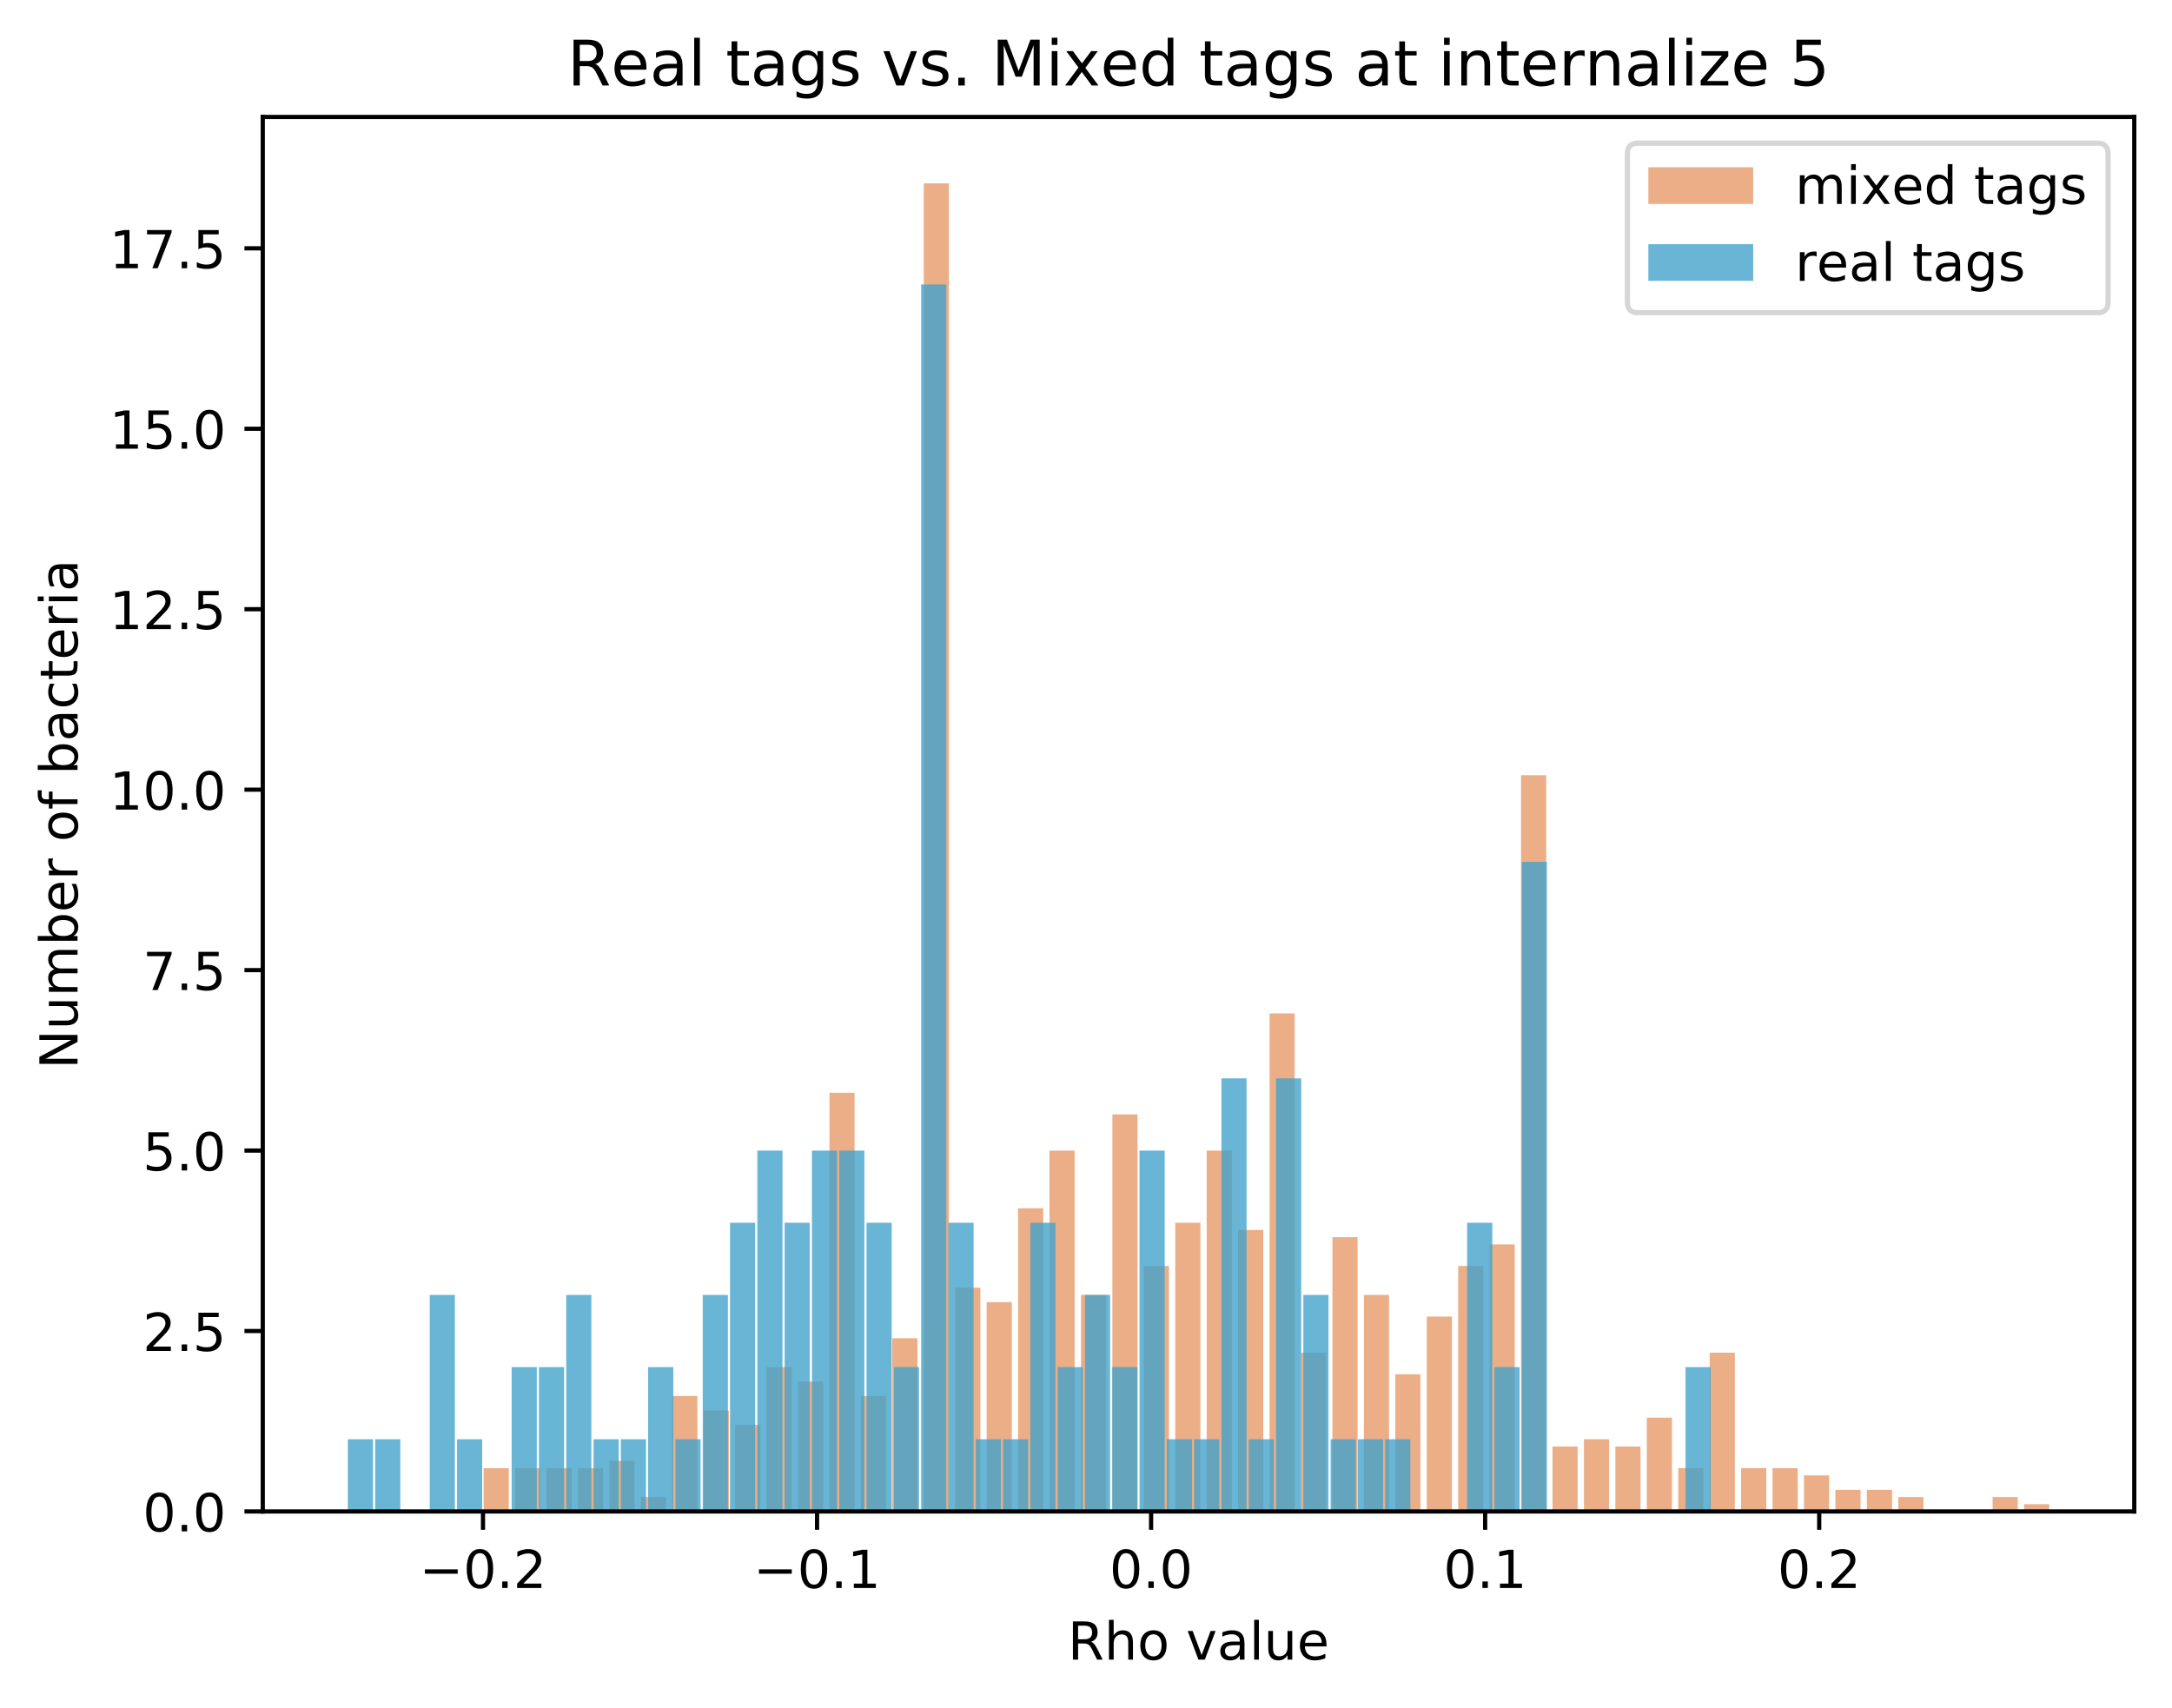 <?xml version="1.0" encoding="utf-8" standalone="no"?>
<!DOCTYPE svg PUBLIC "-//W3C//DTD SVG 1.1//EN"
  "http://www.w3.org/Graphics/SVG/1.1/DTD/svg11.dtd">
<!-- Created with matplotlib (https://matplotlib.org/) -->
<svg height="325.986pt" version="1.1" viewBox="0 0 414.464 325.986" width="414.464pt" xmlns="http://www.w3.org/2000/svg" xmlns:xlink="http://www.w3.org/1999/xlink">
 <defs>
  <style type="text/css">
*{stroke-linecap:butt;stroke-linejoin:round;}
  </style>
 </defs>
 <g id="figure_1">
  <g id="patch_1">
   <path d="M 0 325.986 
L 414.464 325.986 
L 414.464 0 
L 0 0 
z
" style="fill:#ffffff;"/>
  </g>
  <g id="axes_1">
   <g id="patch_2">
    <path d="M 50.144 288.43 
L 407.264 288.43 
L 407.264 22.318 
L 50.144 22.318 
z
" style="fill:#ffffff;"/>
   </g>
   <g id="patch_3">
    <path clip-path="url(#p8341e4b6d5)" d="M 92.289 288.43 
L 97.088 288.43 
L 97.088 280.166 
L 92.289 280.166 
z
" style="fill:#d95f0e;opacity:0.5;"/>
   </g>
   <g id="patch_4">
    <path clip-path="url(#p8341e4b6d5)" d="M 98.288 288.43 
L 103.087 288.43 
L 103.087 280.166 
L 98.288 280.166 
z
" style="fill:#d95f0e;opacity:0.5;"/>
   </g>
   <g id="patch_5">
    <path clip-path="url(#p8341e4b6d5)" d="M 104.287 288.43 
L 109.086 288.43 
L 109.086 280.166 
L 104.287 280.166 
z
" style="fill:#d95f0e;opacity:0.5;"/>
   </g>
   <g id="patch_6">
    <path clip-path="url(#p8341e4b6d5)" d="M 110.286 288.43 
L 115.085 288.43 
L 115.085 280.166 
L 110.286 280.166 
z
" style="fill:#d95f0e;opacity:0.5;"/>
   </g>
   <g id="patch_7">
    <path clip-path="url(#p8341e4b6d5)" d="M 116.285 288.43 
L 121.084 288.43 
L 121.084 278.788 
L 116.285 278.788 
z
" style="fill:#d95f0e;opacity:0.5;"/>
   </g>
   <g id="patch_8">
    <path clip-path="url(#p8341e4b6d5)" d="M 122.284 288.43 
L 127.083 288.43 
L 127.083 285.675 
L 122.284 285.675 
z
" style="fill:#d95f0e;opacity:0.5;"/>
   </g>
   <g id="patch_9">
    <path clip-path="url(#p8341e4b6d5)" d="M 128.282 288.43 
L 133.081 288.43 
L 133.081 266.392 
L 128.282 266.392 
z
" style="fill:#d95f0e;opacity:0.5;"/>
   </g>
   <g id="patch_10">
    <path clip-path="url(#p8341e4b6d5)" d="M 134.281 288.43 
L 139.08 288.43 
L 139.08 269.147 
L 134.281 269.147 
z
" style="fill:#d95f0e;opacity:0.5;"/>
   </g>
   <g id="patch_11">
    <path clip-path="url(#p8341e4b6d5)" d="M 140.28 288.43 
L 145.079 288.43 
L 145.079 271.901 
L 140.28 271.901 
z
" style="fill:#d95f0e;opacity:0.5;"/>
   </g>
   <g id="patch_12">
    <path clip-path="url(#p8341e4b6d5)" d="M 146.279 288.43 
L 151.078 288.43 
L 151.078 260.882 
L 146.279 260.882 
z
" style="fill:#d95f0e;opacity:0.5;"/>
   </g>
   <g id="patch_13">
    <path clip-path="url(#p8341e4b6d5)" d="M 152.278 288.43 
L 157.077 288.43 
L 157.077 263.637 
L 152.278 263.637 
z
" style="fill:#d95f0e;opacity:0.5;"/>
   </g>
   <g id="patch_14">
    <path clip-path="url(#p8341e4b6d5)" d="M 158.276 288.43 
L 163.076 288.43 
L 163.076 208.541 
L 158.276 208.541 
z
" style="fill:#d95f0e;opacity:0.5;"/>
   </g>
   <g id="patch_15">
    <path clip-path="url(#p8341e4b6d5)" d="M 164.275 288.43 
L 169.074 288.43 
L 169.074 266.392 
L 164.275 266.392 
z
" style="fill:#d95f0e;opacity:0.5;"/>
   </g>
   <g id="patch_16">
    <path clip-path="url(#p8341e4b6d5)" d="M 170.274 288.43 
L 175.073 288.43 
L 175.073 255.373 
L 170.274 255.373 
z
" style="fill:#d95f0e;opacity:0.5;"/>
   </g>
   <g id="patch_17">
    <path clip-path="url(#p8341e4b6d5)" d="M 176.273 288.43 
L 181.072 288.43 
L 181.072 34.99 
L 176.273 34.99 
z
" style="fill:#d95f0e;opacity:0.5;"/>
   </g>
   <g id="patch_18">
    <path clip-path="url(#p8341e4b6d5)" d="M 182.272 288.43 
L 187.071 288.43 
L 187.071 245.731 
L 182.272 245.731 
z
" style="fill:#d95f0e;opacity:0.5;"/>
   </g>
   <g id="patch_19">
    <path clip-path="url(#p8341e4b6d5)" d="M 188.271 288.43 
L 193.07 288.43 
L 193.07 248.486 
L 188.271 248.486 
z
" style="fill:#d95f0e;opacity:0.5;"/>
   </g>
   <g id="patch_20">
    <path clip-path="url(#p8341e4b6d5)" d="M 194.269 288.43 
L 199.069 288.43 
L 199.069 230.58 
L 194.269 230.58 
z
" style="fill:#d95f0e;opacity:0.5;"/>
   </g>
   <g id="patch_21">
    <path clip-path="url(#p8341e4b6d5)" d="M 200.268 288.43 
L 205.067 288.43 
L 205.067 219.561 
L 200.268 219.561 
z
" style="fill:#d95f0e;opacity:0.5;"/>
   </g>
   <g id="patch_22">
    <path clip-path="url(#p8341e4b6d5)" d="M 206.267 288.43 
L 211.066 288.43 
L 211.066 247.108 
L 206.267 247.108 
z
" style="fill:#d95f0e;opacity:0.5;"/>
   </g>
   <g id="patch_23">
    <path clip-path="url(#p8341e4b6d5)" d="M 212.266 288.43 
L 217.065 288.43 
L 217.065 212.674 
L 212.266 212.674 
z
" style="fill:#d95f0e;opacity:0.5;"/>
   </g>
   <g id="patch_24">
    <path clip-path="url(#p8341e4b6d5)" d="M 218.265 288.43 
L 223.064 288.43 
L 223.064 241.599 
L 218.265 241.599 
z
" style="fill:#d95f0e;opacity:0.5;"/>
   </g>
   <g id="patch_25">
    <path clip-path="url(#p8341e4b6d5)" d="M 224.264 288.43 
L 229.063 288.43 
L 229.063 233.334 
L 224.264 233.334 
z
" style="fill:#d95f0e;opacity:0.5;"/>
   </g>
   <g id="patch_26">
    <path clip-path="url(#p8341e4b6d5)" d="M 230.262 288.43 
L 235.061 288.43 
L 235.061 219.561 
L 230.262 219.561 
z
" style="fill:#d95f0e;opacity:0.5;"/>
   </g>
   <g id="patch_27">
    <path clip-path="url(#p8341e4b6d5)" d="M 236.261 288.43 
L 241.06 288.43 
L 241.06 234.712 
L 236.261 234.712 
z
" style="fill:#d95f0e;opacity:0.5;"/>
   </g>
   <g id="patch_28">
    <path clip-path="url(#p8341e4b6d5)" d="M 242.26 288.43 
L 247.059 288.43 
L 247.059 193.39 
L 242.26 193.39 
z
" style="fill:#d95f0e;opacity:0.5;"/>
   </g>
   <g id="patch_29">
    <path clip-path="url(#p8341e4b6d5)" d="M 248.259 288.43 
L 253.058 288.43 
L 253.058 258.128 
L 248.259 258.128 
z
" style="fill:#d95f0e;opacity:0.5;"/>
   </g>
   <g id="patch_30">
    <path clip-path="url(#p8341e4b6d5)" d="M 254.258 288.43 
L 259.057 288.43 
L 259.057 236.089 
L 254.258 236.089 
z
" style="fill:#d95f0e;opacity:0.5;"/>
   </g>
   <g id="patch_31">
    <path clip-path="url(#p8341e4b6d5)" d="M 260.257 288.43 
L 265.056 288.43 
L 265.056 247.108 
L 260.257 247.108 
z
" style="fill:#d95f0e;opacity:0.5;"/>
   </g>
   <g id="patch_32">
    <path clip-path="url(#p8341e4b6d5)" d="M 266.255 288.43 
L 271.054 288.43 
L 271.054 262.26 
L 266.255 262.26 
z
" style="fill:#d95f0e;opacity:0.5;"/>
   </g>
   <g id="patch_33">
    <path clip-path="url(#p8341e4b6d5)" d="M 272.254 288.43 
L 277.053 288.43 
L 277.053 251.241 
L 272.254 251.241 
z
" style="fill:#d95f0e;opacity:0.5;"/>
   </g>
   <g id="patch_34">
    <path clip-path="url(#p8341e4b6d5)" d="M 278.253 288.43 
L 283.052 288.43 
L 283.052 241.599 
L 278.253 241.599 
z
" style="fill:#d95f0e;opacity:0.5;"/>
   </g>
   <g id="patch_35">
    <path clip-path="url(#p8341e4b6d5)" d="M 284.252 288.43 
L 289.051 288.43 
L 289.051 237.467 
L 284.252 237.467 
z
" style="fill:#d95f0e;opacity:0.5;"/>
   </g>
   <g id="patch_36">
    <path clip-path="url(#p8341e4b6d5)" d="M 290.251 288.43 
L 295.05 288.43 
L 295.05 147.936 
L 290.251 147.936 
z
" style="fill:#d95f0e;opacity:0.5;"/>
   </g>
   <g id="patch_37">
    <path clip-path="url(#p8341e4b6d5)" d="M 296.25 288.43 
L 301.049 288.43 
L 301.049 276.034 
L 296.25 276.034 
z
" style="fill:#d95f0e;opacity:0.5;"/>
   </g>
   <g id="patch_38">
    <path clip-path="url(#p8341e4b6d5)" d="M 302.248 288.43 
L 307.047 288.43 
L 307.047 274.656 
L 302.248 274.656 
z
" style="fill:#d95f0e;opacity:0.5;"/>
   </g>
   <g id="patch_39">
    <path clip-path="url(#p8341e4b6d5)" d="M 308.247 288.43 
L 313.046 288.43 
L 313.046 276.034 
L 308.247 276.034 
z
" style="fill:#d95f0e;opacity:0.5;"/>
   </g>
   <g id="patch_40">
    <path clip-path="url(#p8341e4b6d5)" d="M 314.246 288.43 
L 319.045 288.43 
L 319.045 270.524 
L 314.246 270.524 
z
" style="fill:#d95f0e;opacity:0.5;"/>
   </g>
   <g id="patch_41">
    <path clip-path="url(#p8341e4b6d5)" d="M 320.245 288.43 
L 325.044 288.43 
L 325.044 280.166 
L 320.245 280.166 
z
" style="fill:#d95f0e;opacity:0.5;"/>
   </g>
   <g id="patch_42">
    <path clip-path="url(#p8341e4b6d5)" d="M 326.244 288.43 
L 331.043 288.43 
L 331.043 258.128 
L 326.244 258.128 
z
" style="fill:#d95f0e;opacity:0.5;"/>
   </g>
   <g id="patch_43">
    <path clip-path="url(#p8341e4b6d5)" d="M 332.243 288.43 
L 337.042 288.43 
L 337.042 280.166 
L 332.243 280.166 
z
" style="fill:#d95f0e;opacity:0.5;"/>
   </g>
   <g id="patch_44">
    <path clip-path="url(#p8341e4b6d5)" d="M 338.241 288.43 
L 343.04 288.43 
L 343.04 280.166 
L 338.241 280.166 
z
" style="fill:#d95f0e;opacity:0.5;"/>
   </g>
   <g id="patch_45">
    <path clip-path="url(#p8341e4b6d5)" d="M 344.24 288.43 
L 349.039 288.43 
L 349.039 281.543 
L 344.24 281.543 
z
" style="fill:#d95f0e;opacity:0.5;"/>
   </g>
   <g id="patch_46">
    <path clip-path="url(#p8341e4b6d5)" d="M 350.239 288.43 
L 355.038 288.43 
L 355.038 284.298 
L 350.239 284.298 
z
" style="fill:#d95f0e;opacity:0.5;"/>
   </g>
   <g id="patch_47">
    <path clip-path="url(#p8341e4b6d5)" d="M 356.238 288.43 
L 361.037 288.43 
L 361.037 284.298 
L 356.238 284.298 
z
" style="fill:#d95f0e;opacity:0.5;"/>
   </g>
   <g id="patch_48">
    <path clip-path="url(#p8341e4b6d5)" d="M 362.237 288.43 
L 367.036 288.43 
L 367.036 285.675 
L 362.237 285.675 
z
" style="fill:#d95f0e;opacity:0.5;"/>
   </g>
   <g id="patch_49">
    <path clip-path="url(#p8341e4b6d5)" d="M 368.235 288.43 
L 373.035 288.43 
L 373.035 288.43 
L 368.235 288.43 
z
" style="fill:#d95f0e;opacity:0.5;"/>
   </g>
   <g id="patch_50">
    <path clip-path="url(#p8341e4b6d5)" d="M 374.234 288.43 
L 379.033 288.43 
L 379.033 288.43 
L 374.234 288.43 
z
" style="fill:#d95f0e;opacity:0.5;"/>
   </g>
   <g id="patch_51">
    <path clip-path="url(#p8341e4b6d5)" d="M 380.233 288.43 
L 385.032 288.43 
L 385.032 285.675 
L 380.233 285.675 
z
" style="fill:#d95f0e;opacity:0.5;"/>
   </g>
   <g id="patch_52">
    <path clip-path="url(#p8341e4b6d5)" d="M 386.232 288.43 
L 391.031 288.43 
L 391.031 287.053 
L 386.232 287.053 
z
" style="fill:#d95f0e;opacity:0.5;"/>
   </g>
   <g id="patch_53">
    <path clip-path="url(#p8341e4b6d5)" d="M 66.376 288.43 
L 71.176 288.43 
L 71.176 274.656 
L 66.376 274.656 
z
" style="fill:#43a2ca;opacity:0.8;"/>
   </g>
   <g id="patch_54">
    <path clip-path="url(#p8341e4b6d5)" d="M 71.586 288.43 
L 76.385 288.43 
L 76.385 274.656 
L 71.586 274.656 
z
" style="fill:#43a2ca;opacity:0.8;"/>
   </g>
   <g id="patch_55">
    <path clip-path="url(#p8341e4b6d5)" d="M 76.795 288.43 
L 81.594 288.43 
L 81.594 288.43 
L 76.795 288.43 
z
" style="fill:#43a2ca;opacity:0.8;"/>
   </g>
   <g id="patch_56">
    <path clip-path="url(#p8341e4b6d5)" d="M 82.005 288.43 
L 86.804 288.43 
L 86.804 247.108 
L 82.005 247.108 
z
" style="fill:#43a2ca;opacity:0.8;"/>
   </g>
   <g id="patch_57">
    <path clip-path="url(#p8341e4b6d5)" d="M 87.214 288.43 
L 92.013 288.43 
L 92.013 274.656 
L 87.214 274.656 
z
" style="fill:#43a2ca;opacity:0.8;"/>
   </g>
   <g id="patch_58">
    <path clip-path="url(#p8341e4b6d5)" d="M 92.423 288.43 
L 97.222 288.43 
L 97.222 288.43 
L 92.423 288.43 
z
" style="fill:#43a2ca;opacity:0.8;"/>
   </g>
   <g id="patch_59">
    <path clip-path="url(#p8341e4b6d5)" d="M 97.633 288.43 
L 102.432 288.43 
L 102.432 260.882 
L 97.633 260.882 
z
" style="fill:#43a2ca;opacity:0.8;"/>
   </g>
   <g id="patch_60">
    <path clip-path="url(#p8341e4b6d5)" d="M 102.842 288.43 
L 107.641 288.43 
L 107.641 260.882 
L 102.842 260.882 
z
" style="fill:#43a2ca;opacity:0.8;"/>
   </g>
   <g id="patch_61">
    <path clip-path="url(#p8341e4b6d5)" d="M 108.051 288.43 
L 112.85 288.43 
L 112.85 247.108 
L 108.051 247.108 
z
" style="fill:#43a2ca;opacity:0.8;"/>
   </g>
   <g id="patch_62">
    <path clip-path="url(#p8341e4b6d5)" d="M 113.261 288.43 
L 118.06 288.43 
L 118.06 274.656 
L 113.261 274.656 
z
" style="fill:#43a2ca;opacity:0.8;"/>
   </g>
   <g id="patch_63">
    <path clip-path="url(#p8341e4b6d5)" d="M 118.47 288.43 
L 123.269 288.43 
L 123.269 274.656 
L 118.47 274.656 
z
" style="fill:#43a2ca;opacity:0.8;"/>
   </g>
   <g id="patch_64">
    <path clip-path="url(#p8341e4b6d5)" d="M 123.679 288.43 
L 128.478 288.43 
L 128.478 260.882 
L 123.679 260.882 
z
" style="fill:#43a2ca;opacity:0.8;"/>
   </g>
   <g id="patch_65">
    <path clip-path="url(#p8341e4b6d5)" d="M 128.889 288.43 
L 133.688 288.43 
L 133.688 274.656 
L 128.889 274.656 
z
" style="fill:#43a2ca;opacity:0.8;"/>
   </g>
   <g id="patch_66">
    <path clip-path="url(#p8341e4b6d5)" d="M 134.098 288.43 
L 138.897 288.43 
L 138.897 247.108 
L 134.098 247.108 
z
" style="fill:#43a2ca;opacity:0.8;"/>
   </g>
   <g id="patch_67">
    <path clip-path="url(#p8341e4b6d5)" d="M 139.307 288.43 
L 144.107 288.43 
L 144.107 233.334 
L 139.307 233.334 
z
" style="fill:#43a2ca;opacity:0.8;"/>
   </g>
   <g id="patch_68">
    <path clip-path="url(#p8341e4b6d5)" d="M 144.517 288.43 
L 149.316 288.43 
L 149.316 219.561 
L 144.517 219.561 
z
" style="fill:#43a2ca;opacity:0.8;"/>
   </g>
   <g id="patch_69">
    <path clip-path="url(#p8341e4b6d5)" d="M 149.726 288.43 
L 154.525 288.43 
L 154.525 233.334 
L 149.726 233.334 
z
" style="fill:#43a2ca;opacity:0.8;"/>
   </g>
   <g id="patch_70">
    <path clip-path="url(#p8341e4b6d5)" d="M 154.936 288.43 
L 159.735 288.43 
L 159.735 219.561 
L 154.936 219.561 
z
" style="fill:#43a2ca;opacity:0.8;"/>
   </g>
   <g id="patch_71">
    <path clip-path="url(#p8341e4b6d5)" d="M 160.145 288.43 
L 164.944 288.43 
L 164.944 219.561 
L 160.145 219.561 
z
" style="fill:#43a2ca;opacity:0.8;"/>
   </g>
   <g id="patch_72">
    <path clip-path="url(#p8341e4b6d5)" d="M 165.354 288.43 
L 170.153 288.43 
L 170.153 233.334 
L 165.354 233.334 
z
" style="fill:#43a2ca;opacity:0.8;"/>
   </g>
   <g id="patch_73">
    <path clip-path="url(#p8341e4b6d5)" d="M 170.564 288.43 
L 175.363 288.43 
L 175.363 260.882 
L 170.564 260.882 
z
" style="fill:#43a2ca;opacity:0.8;"/>
   </g>
   <g id="patch_74">
    <path clip-path="url(#p8341e4b6d5)" d="M 175.773 288.43 
L 180.572 288.43 
L 180.572 54.274 
L 175.773 54.274 
z
" style="fill:#43a2ca;opacity:0.8;"/>
   </g>
   <g id="patch_75">
    <path clip-path="url(#p8341e4b6d5)" d="M 180.982 288.43 
L 185.781 288.43 
L 185.781 233.334 
L 180.982 233.334 
z
" style="fill:#43a2ca;opacity:0.8;"/>
   </g>
   <g id="patch_76">
    <path clip-path="url(#p8341e4b6d5)" d="M 186.192 288.43 
L 190.991 288.43 
L 190.991 274.656 
L 186.192 274.656 
z
" style="fill:#43a2ca;opacity:0.8;"/>
   </g>
   <g id="patch_77">
    <path clip-path="url(#p8341e4b6d5)" d="M 191.401 288.43 
L 196.2 288.43 
L 196.2 274.656 
L 191.401 274.656 
z
" style="fill:#43a2ca;opacity:0.8;"/>
   </g>
   <g id="patch_78">
    <path clip-path="url(#p8341e4b6d5)" d="M 196.61 288.43 
L 201.409 288.43 
L 201.409 233.334 
L 196.61 233.334 
z
" style="fill:#43a2ca;opacity:0.8;"/>
   </g>
   <g id="patch_79">
    <path clip-path="url(#p8341e4b6d5)" d="M 201.82 288.43 
L 206.619 288.43 
L 206.619 260.882 
L 201.82 260.882 
z
" style="fill:#43a2ca;opacity:0.8;"/>
   </g>
   <g id="patch_80">
    <path clip-path="url(#p8341e4b6d5)" d="M 207.029 288.43 
L 211.828 288.43 
L 211.828 247.108 
L 207.029 247.108 
z
" style="fill:#43a2ca;opacity:0.8;"/>
   </g>
   <g id="patch_81">
    <path clip-path="url(#p8341e4b6d5)" d="M 212.238 288.43 
L 217.038 288.43 
L 217.038 260.882 
L 212.238 260.882 
z
" style="fill:#43a2ca;opacity:0.8;"/>
   </g>
   <g id="patch_82">
    <path clip-path="url(#p8341e4b6d5)" d="M 217.448 288.43 
L 222.247 288.43 
L 222.247 219.561 
L 217.448 219.561 
z
" style="fill:#43a2ca;opacity:0.8;"/>
   </g>
   <g id="patch_83">
    <path clip-path="url(#p8341e4b6d5)" d="M 222.657 288.43 
L 227.456 288.43 
L 227.456 274.656 
L 222.657 274.656 
z
" style="fill:#43a2ca;opacity:0.8;"/>
   </g>
   <g id="patch_84">
    <path clip-path="url(#p8341e4b6d5)" d="M 227.867 288.43 
L 232.666 288.43 
L 232.666 274.656 
L 227.867 274.656 
z
" style="fill:#43a2ca;opacity:0.8;"/>
   </g>
   <g id="patch_85">
    <path clip-path="url(#p8341e4b6d5)" d="M 233.076 288.43 
L 237.875 288.43 
L 237.875 205.787 
L 233.076 205.787 
z
" style="fill:#43a2ca;opacity:0.8;"/>
   </g>
   <g id="patch_86">
    <path clip-path="url(#p8341e4b6d5)" d="M 238.285 288.43 
L 243.084 288.43 
L 243.084 274.656 
L 238.285 274.656 
z
" style="fill:#43a2ca;opacity:0.8;"/>
   </g>
   <g id="patch_87">
    <path clip-path="url(#p8341e4b6d5)" d="M 243.495 288.43 
L 248.294 288.43 
L 248.294 205.787 
L 243.495 205.787 
z
" style="fill:#43a2ca;opacity:0.8;"/>
   </g>
   <g id="patch_88">
    <path clip-path="url(#p8341e4b6d5)" d="M 248.704 288.43 
L 253.503 288.43 
L 253.503 247.108 
L 248.704 247.108 
z
" style="fill:#43a2ca;opacity:0.8;"/>
   </g>
   <g id="patch_89">
    <path clip-path="url(#p8341e4b6d5)" d="M 253.913 288.43 
L 258.712 288.43 
L 258.712 274.656 
L 253.913 274.656 
z
" style="fill:#43a2ca;opacity:0.8;"/>
   </g>
   <g id="patch_90">
    <path clip-path="url(#p8341e4b6d5)" d="M 259.123 288.43 
L 263.922 288.43 
L 263.922 274.656 
L 259.123 274.656 
z
" style="fill:#43a2ca;opacity:0.8;"/>
   </g>
   <g id="patch_91">
    <path clip-path="url(#p8341e4b6d5)" d="M 264.332 288.43 
L 269.131 288.43 
L 269.131 274.656 
L 264.332 274.656 
z
" style="fill:#43a2ca;opacity:0.8;"/>
   </g>
   <g id="patch_92">
    <path clip-path="url(#p8341e4b6d5)" d="M 269.541 288.43 
L 274.34 288.43 
L 274.34 288.43 
L 269.541 288.43 
z
" style="fill:#43a2ca;opacity:0.8;"/>
   </g>
   <g id="patch_93">
    <path clip-path="url(#p8341e4b6d5)" d="M 274.751 288.43 
L 279.55 288.43 
L 279.55 288.43 
L 274.751 288.43 
z
" style="fill:#43a2ca;opacity:0.8;"/>
   </g>
   <g id="patch_94">
    <path clip-path="url(#p8341e4b6d5)" d="M 279.96 288.43 
L 284.759 288.43 
L 284.759 233.334 
L 279.96 233.334 
z
" style="fill:#43a2ca;opacity:0.8;"/>
   </g>
   <g id="patch_95">
    <path clip-path="url(#p8341e4b6d5)" d="M 285.169 288.43 
L 289.968 288.43 
L 289.968 260.882 
L 285.169 260.882 
z
" style="fill:#43a2ca;opacity:0.8;"/>
   </g>
   <g id="patch_96">
    <path clip-path="url(#p8341e4b6d5)" d="M 290.379 288.43 
L 295.178 288.43 
L 295.178 164.465 
L 290.379 164.465 
z
" style="fill:#43a2ca;opacity:0.8;"/>
   </g>
   <g id="patch_97">
    <path clip-path="url(#p8341e4b6d5)" d="M 295.588 288.43 
L 300.387 288.43 
L 300.387 288.43 
L 295.588 288.43 
z
" style="fill:#43a2ca;opacity:0.8;"/>
   </g>
   <g id="patch_98">
    <path clip-path="url(#p8341e4b6d5)" d="M 300.797 288.43 
L 305.597 288.43 
L 305.597 288.43 
L 300.797 288.43 
z
" style="fill:#43a2ca;opacity:0.8;"/>
   </g>
   <g id="patch_99">
    <path clip-path="url(#p8341e4b6d5)" d="M 306.007 288.43 
L 310.806 288.43 
L 310.806 288.43 
L 306.007 288.43 
z
" style="fill:#43a2ca;opacity:0.8;"/>
   </g>
   <g id="patch_100">
    <path clip-path="url(#p8341e4b6d5)" d="M 311.216 288.43 
L 316.015 288.43 
L 316.015 288.43 
L 311.216 288.43 
z
" style="fill:#43a2ca;opacity:0.8;"/>
   </g>
   <g id="patch_101">
    <path clip-path="url(#p8341e4b6d5)" d="M 316.426 288.43 
L 321.225 288.43 
L 321.225 288.43 
L 316.426 288.43 
z
" style="fill:#43a2ca;opacity:0.8;"/>
   </g>
   <g id="patch_102">
    <path clip-path="url(#p8341e4b6d5)" d="M 321.635 288.43 
L 326.434 288.43 
L 326.434 260.882 
L 321.635 260.882 
z
" style="fill:#43a2ca;opacity:0.8;"/>
   </g>
   <g id="matplotlib.axis_1">
    <g id="xtick_1">
     <g id="line2d_1">
      <defs>
       <path d="M 0 0 
L 0 3.5 
" id="mc303f711be" style="stroke:#000000;stroke-width:0.8;"/>
      </defs>
      <g>
       <use style="stroke:#000000;stroke-width:0.8;" x="92.166" xlink:href="#mc303f711be" y="288.43"/>
      </g>
     </g>
     <g id="text_1">
      <!-- −0.2 -->
      <defs>
       <path d="M 10.594 35.5 
L 73.188 35.5 
L 73.188 27.203 
L 10.594 27.203 
z
" id="DejaVuSans-8722"/>
       <path d="M 31.781 66.406 
Q 24.172 66.406 20.328 58.906 
Q 16.5 51.422 16.5 36.375 
Q 16.5 21.391 20.328 13.891 
Q 24.172 6.391 31.781 6.391 
Q 39.453 6.391 43.281 13.891 
Q 47.125 21.391 47.125 36.375 
Q 47.125 51.422 43.281 58.906 
Q 39.453 66.406 31.781 66.406 
z
M 31.781 74.219 
Q 44.047 74.219 50.516 64.516 
Q 56.984 54.828 56.984 36.375 
Q 56.984 17.969 50.516 8.266 
Q 44.047 -1.422 31.781 -1.422 
Q 19.531 -1.422 13.062 8.266 
Q 6.594 17.969 6.594 36.375 
Q 6.594 54.828 13.062 64.516 
Q 19.531 74.219 31.781 74.219 
z
" id="DejaVuSans-48"/>
       <path d="M 10.688 12.406 
L 21 12.406 
L 21 0 
L 10.688 0 
z
" id="DejaVuSans-46"/>
       <path d="M 19.188 8.297 
L 53.609 8.297 
L 53.609 0 
L 7.328 0 
L 7.328 8.297 
Q 12.938 14.109 22.625 23.891 
Q 32.328 33.688 34.812 36.531 
Q 39.547 41.844 41.422 45.531 
Q 43.312 49.219 43.312 52.781 
Q 43.312 58.594 39.234 62.25 
Q 35.156 65.922 28.609 65.922 
Q 23.969 65.922 18.812 64.312 
Q 13.672 62.703 7.812 59.422 
L 7.812 69.391 
Q 13.766 71.781 18.938 73 
Q 24.125 74.219 28.422 74.219 
Q 39.75 74.219 46.484 68.547 
Q 53.219 62.891 53.219 53.422 
Q 53.219 48.922 51.531 44.891 
Q 49.859 40.875 45.406 35.406 
Q 44.188 33.984 37.641 27.219 
Q 31.109 20.453 19.188 8.297 
z
" id="DejaVuSans-50"/>
      </defs>
      <g transform="translate(80.024 303.029)scale(0.1 -0.1)">
       <use xlink:href="#DejaVuSans-8722"/>
       <use x="83.789" xlink:href="#DejaVuSans-48"/>
       <use x="147.412" xlink:href="#DejaVuSans-46"/>
       <use x="179.199" xlink:href="#DejaVuSans-50"/>
      </g>
     </g>
    </g>
    <g id="xtick_2">
     <g id="line2d_2">
      <g>
       <use style="stroke:#000000;stroke-width:0.8;" x="155.91" xlink:href="#mc303f711be" y="288.43"/>
      </g>
     </g>
     <g id="text_2">
      <!-- −0.1 -->
      <defs>
       <path d="M 12.406 8.297 
L 28.516 8.297 
L 28.516 63.922 
L 10.984 60.406 
L 10.984 69.391 
L 28.422 72.906 
L 38.281 72.906 
L 38.281 8.297 
L 54.391 8.297 
L 54.391 0 
L 12.406 0 
z
" id="DejaVuSans-49"/>
      </defs>
      <g transform="translate(143.769 303.029)scale(0.1 -0.1)">
       <use xlink:href="#DejaVuSans-8722"/>
       <use x="83.789" xlink:href="#DejaVuSans-48"/>
       <use x="147.412" xlink:href="#DejaVuSans-46"/>
       <use x="179.199" xlink:href="#DejaVuSans-49"/>
      </g>
     </g>
    </g>
    <g id="xtick_3">
     <g id="line2d_3">
      <g>
       <use style="stroke:#000000;stroke-width:0.8;" x="219.655" xlink:href="#mc303f711be" y="288.43"/>
      </g>
     </g>
     <g id="text_3">
      <!-- 0.0 -->
      <g transform="translate(211.703 303.029)scale(0.1 -0.1)">
       <use xlink:href="#DejaVuSans-48"/>
       <use x="63.623" xlink:href="#DejaVuSans-46"/>
       <use x="95.41" xlink:href="#DejaVuSans-48"/>
      </g>
     </g>
    </g>
    <g id="xtick_4">
     <g id="line2d_4">
      <g>
       <use style="stroke:#000000;stroke-width:0.8;" x="283.399" xlink:href="#mc303f711be" y="288.43"/>
      </g>
     </g>
     <g id="text_4">
      <!-- 0.1 -->
      <g transform="translate(275.448 303.029)scale(0.1 -0.1)">
       <use xlink:href="#DejaVuSans-48"/>
       <use x="63.623" xlink:href="#DejaVuSans-46"/>
       <use x="95.41" xlink:href="#DejaVuSans-49"/>
      </g>
     </g>
    </g>
    <g id="xtick_5">
     <g id="line2d_5">
      <g>
       <use style="stroke:#000000;stroke-width:0.8;" x="347.144" xlink:href="#mc303f711be" y="288.43"/>
      </g>
     </g>
     <g id="text_5">
      <!-- 0.2 -->
      <g transform="translate(339.192 303.029)scale(0.1 -0.1)">
       <use xlink:href="#DejaVuSans-48"/>
       <use x="63.623" xlink:href="#DejaVuSans-46"/>
       <use x="95.41" xlink:href="#DejaVuSans-50"/>
      </g>
     </g>
    </g>
    <g id="text_6">
     <!-- Rho value -->
     <defs>
      <path d="M 44.391 34.188 
Q 47.562 33.109 50.562 29.594 
Q 53.562 26.078 56.594 19.922 
L 66.609 0 
L 56 0 
L 46.688 18.703 
Q 43.062 26.031 39.672 28.422 
Q 36.281 30.812 30.422 30.812 
L 19.672 30.812 
L 19.672 0 
L 9.812 0 
L 9.812 72.906 
L 32.078 72.906 
Q 44.578 72.906 50.734 67.672 
Q 56.891 62.453 56.891 51.906 
Q 56.891 45.016 53.688 40.469 
Q 50.484 35.938 44.391 34.188 
z
M 19.672 64.797 
L 19.672 38.922 
L 32.078 38.922 
Q 39.203 38.922 42.844 42.219 
Q 46.484 45.516 46.484 51.906 
Q 46.484 58.297 42.844 61.547 
Q 39.203 64.797 32.078 64.797 
z
" id="DejaVuSans-82"/>
      <path d="M 54.891 33.016 
L 54.891 0 
L 45.906 0 
L 45.906 32.719 
Q 45.906 40.484 42.875 44.328 
Q 39.844 48.188 33.797 48.188 
Q 26.516 48.188 22.312 43.547 
Q 18.109 38.922 18.109 30.906 
L 18.109 0 
L 9.078 0 
L 9.078 75.984 
L 18.109 75.984 
L 18.109 46.188 
Q 21.344 51.125 25.703 53.562 
Q 30.078 56 35.797 56 
Q 45.219 56 50.047 50.172 
Q 54.891 44.344 54.891 33.016 
z
" id="DejaVuSans-104"/>
      <path d="M 30.609 48.391 
Q 23.391 48.391 19.188 42.75 
Q 14.984 37.109 14.984 27.297 
Q 14.984 17.484 19.156 11.844 
Q 23.344 6.203 30.609 6.203 
Q 37.797 6.203 41.984 11.859 
Q 46.188 17.531 46.188 27.297 
Q 46.188 37.016 41.984 42.703 
Q 37.797 48.391 30.609 48.391 
z
M 30.609 56 
Q 42.328 56 49.016 48.375 
Q 55.719 40.766 55.719 27.297 
Q 55.719 13.875 49.016 6.219 
Q 42.328 -1.422 30.609 -1.422 
Q 18.844 -1.422 12.172 6.219 
Q 5.516 13.875 5.516 27.297 
Q 5.516 40.766 12.172 48.375 
Q 18.844 56 30.609 56 
z
" id="DejaVuSans-111"/>
      <path id="DejaVuSans-32"/>
      <path d="M 2.984 54.688 
L 12.5 54.688 
L 29.594 8.797 
L 46.688 54.688 
L 56.203 54.688 
L 35.688 0 
L 23.484 0 
z
" id="DejaVuSans-118"/>
      <path d="M 34.281 27.484 
Q 23.391 27.484 19.188 25 
Q 14.984 22.516 14.984 16.5 
Q 14.984 11.719 18.141 8.906 
Q 21.297 6.109 26.703 6.109 
Q 34.188 6.109 38.703 11.406 
Q 43.219 16.703 43.219 25.484 
L 43.219 27.484 
z
M 52.203 31.203 
L 52.203 0 
L 43.219 0 
L 43.219 8.297 
Q 40.141 3.328 35.547 0.953 
Q 30.953 -1.422 24.312 -1.422 
Q 15.922 -1.422 10.953 3.297 
Q 6 8.016 6 15.922 
Q 6 25.141 12.172 29.828 
Q 18.359 34.516 30.609 34.516 
L 43.219 34.516 
L 43.219 35.406 
Q 43.219 41.609 39.141 45 
Q 35.062 48.391 27.688 48.391 
Q 23 48.391 18.547 47.266 
Q 14.109 46.141 10.016 43.891 
L 10.016 52.203 
Q 14.938 54.109 19.578 55.047 
Q 24.219 56 28.609 56 
Q 40.484 56 46.344 49.844 
Q 52.203 43.703 52.203 31.203 
z
" id="DejaVuSans-97"/>
      <path d="M 9.422 75.984 
L 18.406 75.984 
L 18.406 0 
L 9.422 0 
z
" id="DejaVuSans-108"/>
      <path d="M 8.5 21.578 
L 8.5 54.688 
L 17.484 54.688 
L 17.484 21.922 
Q 17.484 14.156 20.5 10.266 
Q 23.531 6.391 29.594 6.391 
Q 36.859 6.391 41.078 11.031 
Q 45.312 15.672 45.312 23.688 
L 45.312 54.688 
L 54.297 54.688 
L 54.297 0 
L 45.312 0 
L 45.312 8.406 
Q 42.047 3.422 37.719 1 
Q 33.406 -1.422 27.688 -1.422 
Q 18.266 -1.422 13.375 4.438 
Q 8.5 10.297 8.5 21.578 
z
M 31.109 56 
z
" id="DejaVuSans-117"/>
      <path d="M 56.203 29.594 
L 56.203 25.203 
L 14.891 25.203 
Q 15.484 15.922 20.484 11.062 
Q 25.484 6.203 34.422 6.203 
Q 39.594 6.203 44.453 7.469 
Q 49.312 8.734 54.109 11.281 
L 54.109 2.781 
Q 49.266 0.734 44.188 -0.344 
Q 39.109 -1.422 33.891 -1.422 
Q 20.797 -1.422 13.156 6.188 
Q 5.516 13.812 5.516 26.812 
Q 5.516 40.234 12.766 48.109 
Q 20.016 56 32.328 56 
Q 43.359 56 49.781 48.891 
Q 56.203 41.797 56.203 29.594 
z
M 47.219 32.234 
Q 47.125 39.594 43.094 43.984 
Q 39.062 48.391 32.422 48.391 
Q 24.906 48.391 20.391 44.141 
Q 15.875 39.891 15.188 32.172 
z
" id="DejaVuSans-101"/>
     </defs>
     <g transform="translate(203.755 316.707)scale(0.1 -0.1)">
      <use xlink:href="#DejaVuSans-82"/>
      <use x="69.482" xlink:href="#DejaVuSans-104"/>
      <use x="132.861" xlink:href="#DejaVuSans-111"/>
      <use x="194.043" xlink:href="#DejaVuSans-32"/>
      <use x="225.83" xlink:href="#DejaVuSans-118"/>
      <use x="285.01" xlink:href="#DejaVuSans-97"/>
      <use x="346.289" xlink:href="#DejaVuSans-108"/>
      <use x="374.072" xlink:href="#DejaVuSans-117"/>
      <use x="437.451" xlink:href="#DejaVuSans-101"/>
     </g>
    </g>
   </g>
   <g id="matplotlib.axis_2">
    <g id="ytick_1">
     <g id="line2d_6">
      <defs>
       <path d="M 0 0 
L -3.5 0 
" id="m8b1907908e" style="stroke:#000000;stroke-width:0.8;"/>
      </defs>
      <g>
       <use style="stroke:#000000;stroke-width:0.8;" x="50.144" xlink:href="#m8b1907908e" y="288.43"/>
      </g>
     </g>
     <g id="text_7">
      <!-- 0.0 -->
      <g transform="translate(27.241 292.229)scale(0.1 -0.1)">
       <use xlink:href="#DejaVuSans-48"/>
       <use x="63.623" xlink:href="#DejaVuSans-46"/>
       <use x="95.41" xlink:href="#DejaVuSans-48"/>
      </g>
     </g>
    </g>
    <g id="ytick_2">
     <g id="line2d_7">
      <g>
       <use style="stroke:#000000;stroke-width:0.8;" x="50.144" xlink:href="#m8b1907908e" y="253.995"/>
      </g>
     </g>
     <g id="text_8">
      <!-- 2.5 -->
      <defs>
       <path d="M 10.797 72.906 
L 49.516 72.906 
L 49.516 64.594 
L 19.828 64.594 
L 19.828 46.734 
Q 21.969 47.469 24.109 47.828 
Q 26.266 48.188 28.422 48.188 
Q 40.625 48.188 47.75 41.5 
Q 54.891 34.812 54.891 23.391 
Q 54.891 11.625 47.562 5.094 
Q 40.234 -1.422 26.906 -1.422 
Q 22.312 -1.422 17.547 -0.641 
Q 12.797 0.141 7.719 1.703 
L 7.719 11.625 
Q 12.109 9.234 16.797 8.062 
Q 21.484 6.891 26.703 6.891 
Q 35.156 6.891 40.078 11.328 
Q 45.016 15.766 45.016 23.391 
Q 45.016 31 40.078 35.438 
Q 35.156 39.891 26.703 39.891 
Q 22.75 39.891 18.812 39.016 
Q 14.891 38.141 10.797 36.281 
z
" id="DejaVuSans-53"/>
      </defs>
      <g transform="translate(27.241 257.795)scale(0.1 -0.1)">
       <use xlink:href="#DejaVuSans-50"/>
       <use x="63.623" xlink:href="#DejaVuSans-46"/>
       <use x="95.41" xlink:href="#DejaVuSans-53"/>
      </g>
     </g>
    </g>
    <g id="ytick_3">
     <g id="line2d_8">
      <g>
       <use style="stroke:#000000;stroke-width:0.8;" x="50.144" xlink:href="#m8b1907908e" y="219.561"/>
      </g>
     </g>
     <g id="text_9">
      <!-- 5.0 -->
      <g transform="translate(27.241 223.36)scale(0.1 -0.1)">
       <use xlink:href="#DejaVuSans-53"/>
       <use x="63.623" xlink:href="#DejaVuSans-46"/>
       <use x="95.41" xlink:href="#DejaVuSans-48"/>
      </g>
     </g>
    </g>
    <g id="ytick_4">
     <g id="line2d_9">
      <g>
       <use style="stroke:#000000;stroke-width:0.8;" x="50.144" xlink:href="#m8b1907908e" y="185.126"/>
      </g>
     </g>
     <g id="text_10">
      <!-- 7.5 -->
      <defs>
       <path d="M 8.203 72.906 
L 55.078 72.906 
L 55.078 68.703 
L 28.609 0 
L 18.312 0 
L 43.219 64.594 
L 8.203 64.594 
z
" id="DejaVuSans-55"/>
      </defs>
      <g transform="translate(27.241 188.925)scale(0.1 -0.1)">
       <use xlink:href="#DejaVuSans-55"/>
       <use x="63.623" xlink:href="#DejaVuSans-46"/>
       <use x="95.41" xlink:href="#DejaVuSans-53"/>
      </g>
     </g>
    </g>
    <g id="ytick_5">
     <g id="line2d_10">
      <g>
       <use style="stroke:#000000;stroke-width:0.8;" x="50.144" xlink:href="#m8b1907908e" y="150.691"/>
      </g>
     </g>
     <g id="text_11">
      <!-- 10.0 -->
      <g transform="translate(20.878 154.49)scale(0.1 -0.1)">
       <use xlink:href="#DejaVuSans-49"/>
       <use x="63.623" xlink:href="#DejaVuSans-48"/>
       <use x="127.246" xlink:href="#DejaVuSans-46"/>
       <use x="159.033" xlink:href="#DejaVuSans-48"/>
      </g>
     </g>
    </g>
    <g id="ytick_6">
     <g id="line2d_11">
      <g>
       <use style="stroke:#000000;stroke-width:0.8;" x="50.144" xlink:href="#m8b1907908e" y="116.256"/>
      </g>
     </g>
     <g id="text_12">
      <!-- 12.5 -->
      <g transform="translate(20.878 120.055)scale(0.1 -0.1)">
       <use xlink:href="#DejaVuSans-49"/>
       <use x="63.623" xlink:href="#DejaVuSans-50"/>
       <use x="127.246" xlink:href="#DejaVuSans-46"/>
       <use x="159.033" xlink:href="#DejaVuSans-53"/>
      </g>
     </g>
    </g>
    <g id="ytick_7">
     <g id="line2d_12">
      <g>
       <use style="stroke:#000000;stroke-width:0.8;" x="50.144" xlink:href="#m8b1907908e" y="81.821"/>
      </g>
     </g>
     <g id="text_13">
      <!-- 15.0 -->
      <g transform="translate(20.878 85.621)scale(0.1 -0.1)">
       <use xlink:href="#DejaVuSans-49"/>
       <use x="63.623" xlink:href="#DejaVuSans-53"/>
       <use x="127.246" xlink:href="#DejaVuSans-46"/>
       <use x="159.033" xlink:href="#DejaVuSans-48"/>
      </g>
     </g>
    </g>
    <g id="ytick_8">
     <g id="line2d_13">
      <g>
       <use style="stroke:#000000;stroke-width:0.8;" x="50.144" xlink:href="#m8b1907908e" y="47.387"/>
      </g>
     </g>
     <g id="text_14">
      <!-- 17.5 -->
      <g transform="translate(20.878 51.186)scale(0.1 -0.1)">
       <use xlink:href="#DejaVuSans-49"/>
       <use x="63.623" xlink:href="#DejaVuSans-55"/>
       <use x="127.246" xlink:href="#DejaVuSans-46"/>
       <use x="159.033" xlink:href="#DejaVuSans-53"/>
      </g>
     </g>
    </g>
    <g id="text_15">
     <!-- Number of bacteria -->
     <defs>
      <path d="M 9.812 72.906 
L 23.094 72.906 
L 55.422 11.922 
L 55.422 72.906 
L 64.984 72.906 
L 64.984 0 
L 51.703 0 
L 19.391 60.984 
L 19.391 0 
L 9.812 0 
z
" id="DejaVuSans-78"/>
      <path d="M 52 44.188 
Q 55.375 50.25 60.062 53.125 
Q 64.75 56 71.094 56 
Q 79.641 56 84.281 50.016 
Q 88.922 44.047 88.922 33.016 
L 88.922 0 
L 79.891 0 
L 79.891 32.719 
Q 79.891 40.578 77.094 44.375 
Q 74.312 48.188 68.609 48.188 
Q 61.625 48.188 57.562 43.547 
Q 53.516 38.922 53.516 30.906 
L 53.516 0 
L 44.484 0 
L 44.484 32.719 
Q 44.484 40.625 41.703 44.406 
Q 38.922 48.188 33.109 48.188 
Q 26.219 48.188 22.156 43.531 
Q 18.109 38.875 18.109 30.906 
L 18.109 0 
L 9.078 0 
L 9.078 54.688 
L 18.109 54.688 
L 18.109 46.188 
Q 21.188 51.219 25.484 53.609 
Q 29.781 56 35.688 56 
Q 41.656 56 45.828 52.969 
Q 50 49.953 52 44.188 
z
" id="DejaVuSans-109"/>
      <path d="M 48.688 27.297 
Q 48.688 37.203 44.609 42.844 
Q 40.531 48.484 33.406 48.484 
Q 26.266 48.484 22.188 42.844 
Q 18.109 37.203 18.109 27.297 
Q 18.109 17.391 22.188 11.75 
Q 26.266 6.109 33.406 6.109 
Q 40.531 6.109 44.609 11.75 
Q 48.688 17.391 48.688 27.297 
z
M 18.109 46.391 
Q 20.953 51.266 25.266 53.625 
Q 29.594 56 35.594 56 
Q 45.562 56 51.781 48.094 
Q 58.016 40.188 58.016 27.297 
Q 58.016 14.406 51.781 6.484 
Q 45.562 -1.422 35.594 -1.422 
Q 29.594 -1.422 25.266 0.953 
Q 20.953 3.328 18.109 8.203 
L 18.109 0 
L 9.078 0 
L 9.078 75.984 
L 18.109 75.984 
z
" id="DejaVuSans-98"/>
      <path d="M 41.109 46.297 
Q 39.594 47.172 37.812 47.578 
Q 36.031 48 33.891 48 
Q 26.266 48 22.188 43.047 
Q 18.109 38.094 18.109 28.812 
L 18.109 0 
L 9.078 0 
L 9.078 54.688 
L 18.109 54.688 
L 18.109 46.188 
Q 20.953 51.172 25.484 53.578 
Q 30.031 56 36.531 56 
Q 37.453 56 38.578 55.875 
Q 39.703 55.766 41.062 55.516 
z
" id="DejaVuSans-114"/>
      <path d="M 37.109 75.984 
L 37.109 68.5 
L 28.516 68.5 
Q 23.688 68.5 21.797 66.547 
Q 19.922 64.594 19.922 59.516 
L 19.922 54.688 
L 34.719 54.688 
L 34.719 47.703 
L 19.922 47.703 
L 19.922 0 
L 10.891 0 
L 10.891 47.703 
L 2.297 47.703 
L 2.297 54.688 
L 10.891 54.688 
L 10.891 58.5 
Q 10.891 67.625 15.141 71.797 
Q 19.391 75.984 28.609 75.984 
z
" id="DejaVuSans-102"/>
      <path d="M 48.781 52.594 
L 48.781 44.188 
Q 44.969 46.297 41.141 47.344 
Q 37.312 48.391 33.406 48.391 
Q 24.656 48.391 19.812 42.844 
Q 14.984 37.312 14.984 27.297 
Q 14.984 17.281 19.812 11.734 
Q 24.656 6.203 33.406 6.203 
Q 37.312 6.203 41.141 7.25 
Q 44.969 8.297 48.781 10.406 
L 48.781 2.094 
Q 45.016 0.344 40.984 -0.531 
Q 36.969 -1.422 32.422 -1.422 
Q 20.062 -1.422 12.781 6.344 
Q 5.516 14.109 5.516 27.297 
Q 5.516 40.672 12.859 48.328 
Q 20.219 56 33.016 56 
Q 37.156 56 41.109 55.141 
Q 45.062 54.297 48.781 52.594 
z
" id="DejaVuSans-99"/>
      <path d="M 18.312 70.219 
L 18.312 54.688 
L 36.812 54.688 
L 36.812 47.703 
L 18.312 47.703 
L 18.312 18.016 
Q 18.312 11.328 20.141 9.422 
Q 21.969 7.516 27.594 7.516 
L 36.812 7.516 
L 36.812 0 
L 27.594 0 
Q 17.188 0 13.234 3.875 
Q 9.281 7.766 9.281 18.016 
L 9.281 47.703 
L 2.688 47.703 
L 2.688 54.688 
L 9.281 54.688 
L 9.281 70.219 
z
" id="DejaVuSans-116"/>
      <path d="M 9.422 54.688 
L 18.406 54.688 
L 18.406 0 
L 9.422 0 
z
M 9.422 75.984 
L 18.406 75.984 
L 18.406 64.594 
L 9.422 64.594 
z
" id="DejaVuSans-105"/>
     </defs>
     <g transform="translate(14.798 203.991)rotate(-90)scale(0.1 -0.1)">
      <use xlink:href="#DejaVuSans-78"/>
      <use x="74.805" xlink:href="#DejaVuSans-117"/>
      <use x="138.184" xlink:href="#DejaVuSans-109"/>
      <use x="235.596" xlink:href="#DejaVuSans-98"/>
      <use x="299.072" xlink:href="#DejaVuSans-101"/>
      <use x="360.596" xlink:href="#DejaVuSans-114"/>
      <use x="401.709" xlink:href="#DejaVuSans-32"/>
      <use x="433.496" xlink:href="#DejaVuSans-111"/>
      <use x="494.678" xlink:href="#DejaVuSans-102"/>
      <use x="529.883" xlink:href="#DejaVuSans-32"/>
      <use x="561.67" xlink:href="#DejaVuSans-98"/>
      <use x="625.146" xlink:href="#DejaVuSans-97"/>
      <use x="686.426" xlink:href="#DejaVuSans-99"/>
      <use x="741.406" xlink:href="#DejaVuSans-116"/>
      <use x="780.615" xlink:href="#DejaVuSans-101"/>
      <use x="842.139" xlink:href="#DejaVuSans-114"/>
      <use x="883.252" xlink:href="#DejaVuSans-105"/>
      <use x="911.035" xlink:href="#DejaVuSans-97"/>
     </g>
    </g>
   </g>
   <g id="patch_103">
    <path d="M 50.144 288.43 
L 50.144 22.318 
" style="fill:none;stroke:#000000;stroke-linecap:square;stroke-linejoin:miter;stroke-width:0.8;"/>
   </g>
   <g id="patch_104">
    <path d="M 407.264 288.43 
L 407.264 22.318 
" style="fill:none;stroke:#000000;stroke-linecap:square;stroke-linejoin:miter;stroke-width:0.8;"/>
   </g>
   <g id="patch_105">
    <path d="M 50.144 288.43 
L 407.264 288.43 
" style="fill:none;stroke:#000000;stroke-linecap:square;stroke-linejoin:miter;stroke-width:0.8;"/>
   </g>
   <g id="patch_106">
    <path d="M 50.144 22.318 
L 407.264 22.318 
" style="fill:none;stroke:#000000;stroke-linecap:square;stroke-linejoin:miter;stroke-width:0.8;"/>
   </g>
   <g id="text_16">
    <!-- Real tags vs. Mixed tags at internalize 5 -->
    <defs>
     <path d="M 45.406 27.984 
Q 45.406 37.75 41.375 43.109 
Q 37.359 48.484 30.078 48.484 
Q 22.859 48.484 18.828 43.109 
Q 14.797 37.75 14.797 27.984 
Q 14.797 18.266 18.828 12.891 
Q 22.859 7.516 30.078 7.516 
Q 37.359 7.516 41.375 12.891 
Q 45.406 18.266 45.406 27.984 
z
M 54.391 6.781 
Q 54.391 -7.172 48.188 -13.984 
Q 42 -20.797 29.203 -20.797 
Q 24.469 -20.797 20.266 -20.094 
Q 16.062 -19.391 12.109 -17.922 
L 12.109 -9.188 
Q 16.062 -11.328 19.922 -12.344 
Q 23.781 -13.375 27.781 -13.375 
Q 36.625 -13.375 41.016 -8.766 
Q 45.406 -4.156 45.406 5.172 
L 45.406 9.625 
Q 42.625 4.781 38.281 2.391 
Q 33.938 0 27.875 0 
Q 17.828 0 11.672 7.656 
Q 5.516 15.328 5.516 27.984 
Q 5.516 40.672 11.672 48.328 
Q 17.828 56 27.875 56 
Q 33.938 56 38.281 53.609 
Q 42.625 51.219 45.406 46.391 
L 45.406 54.688 
L 54.391 54.688 
z
" id="DejaVuSans-103"/>
     <path d="M 44.281 53.078 
L 44.281 44.578 
Q 40.484 46.531 36.375 47.5 
Q 32.281 48.484 27.875 48.484 
Q 21.188 48.484 17.844 46.438 
Q 14.5 44.391 14.5 40.281 
Q 14.5 37.156 16.891 35.375 
Q 19.281 33.594 26.516 31.984 
L 29.594 31.297 
Q 39.156 29.25 43.188 25.516 
Q 47.219 21.781 47.219 15.094 
Q 47.219 7.469 41.188 3.016 
Q 35.156 -1.422 24.609 -1.422 
Q 20.219 -1.422 15.453 -0.562 
Q 10.688 0.297 5.422 2 
L 5.422 11.281 
Q 10.406 8.688 15.234 7.391 
Q 20.062 6.109 24.812 6.109 
Q 31.156 6.109 34.562 8.281 
Q 37.984 10.453 37.984 14.406 
Q 37.984 18.062 35.516 20.016 
Q 33.062 21.969 24.703 23.781 
L 21.578 24.516 
Q 13.234 26.266 9.516 29.906 
Q 5.812 33.547 5.812 39.891 
Q 5.812 47.609 11.281 51.797 
Q 16.75 56 26.812 56 
Q 31.781 56 36.172 55.266 
Q 40.578 54.547 44.281 53.078 
z
" id="DejaVuSans-115"/>
     <path d="M 9.812 72.906 
L 24.516 72.906 
L 43.109 23.297 
L 61.812 72.906 
L 76.516 72.906 
L 76.516 0 
L 66.891 0 
L 66.891 64.016 
L 48.094 14.016 
L 38.188 14.016 
L 19.391 64.016 
L 19.391 0 
L 9.812 0 
z
" id="DejaVuSans-77"/>
     <path d="M 54.891 54.688 
L 35.109 28.078 
L 55.906 0 
L 45.312 0 
L 29.391 21.484 
L 13.484 0 
L 2.875 0 
L 24.125 28.609 
L 4.688 54.688 
L 15.281 54.688 
L 29.781 35.203 
L 44.281 54.688 
z
" id="DejaVuSans-120"/>
     <path d="M 45.406 46.391 
L 45.406 75.984 
L 54.391 75.984 
L 54.391 0 
L 45.406 0 
L 45.406 8.203 
Q 42.578 3.328 38.25 0.953 
Q 33.938 -1.422 27.875 -1.422 
Q 17.969 -1.422 11.734 6.484 
Q 5.516 14.406 5.516 27.297 
Q 5.516 40.188 11.734 48.094 
Q 17.969 56 27.875 56 
Q 33.938 56 38.25 53.625 
Q 42.578 51.266 45.406 46.391 
z
M 14.797 27.297 
Q 14.797 17.391 18.875 11.75 
Q 22.953 6.109 30.078 6.109 
Q 37.203 6.109 41.297 11.75 
Q 45.406 17.391 45.406 27.297 
Q 45.406 37.203 41.297 42.844 
Q 37.203 48.484 30.078 48.484 
Q 22.953 48.484 18.875 42.844 
Q 14.797 37.203 14.797 27.297 
z
" id="DejaVuSans-100"/>
     <path d="M 54.891 33.016 
L 54.891 0 
L 45.906 0 
L 45.906 32.719 
Q 45.906 40.484 42.875 44.328 
Q 39.844 48.188 33.797 48.188 
Q 26.516 48.188 22.312 43.547 
Q 18.109 38.922 18.109 30.906 
L 18.109 0 
L 9.078 0 
L 9.078 54.688 
L 18.109 54.688 
L 18.109 46.188 
Q 21.344 51.125 25.703 53.562 
Q 30.078 56 35.797 56 
Q 45.219 56 50.047 50.172 
Q 54.891 44.344 54.891 33.016 
z
" id="DejaVuSans-110"/>
     <path d="M 5.516 54.688 
L 48.188 54.688 
L 48.188 46.484 
L 14.406 7.172 
L 48.188 7.172 
L 48.188 0 
L 4.297 0 
L 4.297 8.203 
L 38.094 47.516 
L 5.516 47.516 
z
" id="DejaVuSans-122"/>
    </defs>
    <g transform="translate(108.271 16.318)scale(0.12 -0.12)">
     <use xlink:href="#DejaVuSans-82"/>
     <use x="69.42" xlink:href="#DejaVuSans-101"/>
     <use x="130.943" xlink:href="#DejaVuSans-97"/>
     <use x="192.223" xlink:href="#DejaVuSans-108"/>
     <use x="220.006" xlink:href="#DejaVuSans-32"/>
     <use x="251.793" xlink:href="#DejaVuSans-116"/>
     <use x="291.002" xlink:href="#DejaVuSans-97"/>
     <use x="352.281" xlink:href="#DejaVuSans-103"/>
     <use x="415.758" xlink:href="#DejaVuSans-115"/>
     <use x="467.857" xlink:href="#DejaVuSans-32"/>
     <use x="499.645" xlink:href="#DejaVuSans-118"/>
     <use x="558.824" xlink:href="#DejaVuSans-115"/>
     <use x="610.924" xlink:href="#DejaVuSans-46"/>
     <use x="642.711" xlink:href="#DejaVuSans-32"/>
     <use x="674.498" xlink:href="#DejaVuSans-77"/>
     <use x="760.777" xlink:href="#DejaVuSans-105"/>
     <use x="788.561" xlink:href="#DejaVuSans-120"/>
     <use x="847.693" xlink:href="#DejaVuSans-101"/>
     <use x="909.217" xlink:href="#DejaVuSans-100"/>
     <use x="972.693" xlink:href="#DejaVuSans-32"/>
     <use x="1004.48" xlink:href="#DejaVuSans-116"/>
     <use x="1043.689" xlink:href="#DejaVuSans-97"/>
     <use x="1104.969" xlink:href="#DejaVuSans-103"/>
     <use x="1168.445" xlink:href="#DejaVuSans-115"/>
     <use x="1220.545" xlink:href="#DejaVuSans-32"/>
     <use x="1252.332" xlink:href="#DejaVuSans-97"/>
     <use x="1313.611" xlink:href="#DejaVuSans-116"/>
     <use x="1352.82" xlink:href="#DejaVuSans-32"/>
     <use x="1384.607" xlink:href="#DejaVuSans-105"/>
     <use x="1412.391" xlink:href="#DejaVuSans-110"/>
     <use x="1475.77" xlink:href="#DejaVuSans-116"/>
     <use x="1514.979" xlink:href="#DejaVuSans-101"/>
     <use x="1576.502" xlink:href="#DejaVuSans-114"/>
     <use x="1617.6" xlink:href="#DejaVuSans-110"/>
     <use x="1680.979" xlink:href="#DejaVuSans-97"/>
     <use x="1742.258" xlink:href="#DejaVuSans-108"/>
     <use x="1770.041" xlink:href="#DejaVuSans-105"/>
     <use x="1797.824" xlink:href="#DejaVuSans-122"/>
     <use x="1850.314" xlink:href="#DejaVuSans-101"/>
     <use x="1911.838" xlink:href="#DejaVuSans-32"/>
     <use x="1943.625" xlink:href="#DejaVuSans-53"/>
    </g>
   </g>
   <g id="legend_1">
    <g id="patch_107">
     <path d="M 312.545 59.674 
L 400.264 59.674 
Q 402.264 59.674 402.264 57.674 
L 402.264 29.318 
Q 402.264 27.318 400.264 27.318 
L 312.545 27.318 
Q 310.545 27.318 310.545 29.318 
L 310.545 57.674 
Q 310.545 59.674 312.545 59.674 
z
" style="fill:#ffffff;opacity:0.8;stroke:#cccccc;stroke-linejoin:miter;"/>
    </g>
    <g id="patch_108">
     <path d="M 314.545 38.917 
L 334.545 38.917 
L 334.545 31.917 
L 314.545 31.917 
z
" style="fill:#d95f0e;opacity:0.5;"/>
    </g>
    <g id="text_17">
     <!-- mixed tags -->
     <g transform="translate(342.545 38.917)scale(0.1 -0.1)">
      <use xlink:href="#DejaVuSans-109"/>
      <use x="97.412" xlink:href="#DejaVuSans-105"/>
      <use x="125.195" xlink:href="#DejaVuSans-120"/>
      <use x="184.328" xlink:href="#DejaVuSans-101"/>
      <use x="245.852" xlink:href="#DejaVuSans-100"/>
      <use x="309.328" xlink:href="#DejaVuSans-32"/>
      <use x="341.115" xlink:href="#DejaVuSans-116"/>
      <use x="380.324" xlink:href="#DejaVuSans-97"/>
      <use x="441.604" xlink:href="#DejaVuSans-103"/>
      <use x="505.08" xlink:href="#DejaVuSans-115"/>
     </g>
    </g>
    <g id="patch_109">
     <path d="M 314.545 53.595 
L 334.545 53.595 
L 334.545 46.595 
L 314.545 46.595 
z
" style="fill:#43a2ca;opacity:0.8;"/>
    </g>
    <g id="text_18">
     <!-- real tags -->
     <g transform="translate(342.545 53.595)scale(0.1 -0.1)">
      <use xlink:href="#DejaVuSans-114"/>
      <use x="41.082" xlink:href="#DejaVuSans-101"/>
      <use x="102.605" xlink:href="#DejaVuSans-97"/>
      <use x="163.885" xlink:href="#DejaVuSans-108"/>
      <use x="191.668" xlink:href="#DejaVuSans-32"/>
      <use x="223.455" xlink:href="#DejaVuSans-116"/>
      <use x="262.664" xlink:href="#DejaVuSans-97"/>
      <use x="323.943" xlink:href="#DejaVuSans-103"/>
      <use x="387.42" xlink:href="#DejaVuSans-115"/>
     </g>
    </g>
   </g>
  </g>
 </g>
 <defs>
  <clipPath id="p8341e4b6d5">
   <rect height="266.112" width="357.12" x="50.144" y="22.318"/>
  </clipPath>
 </defs>
</svg>
